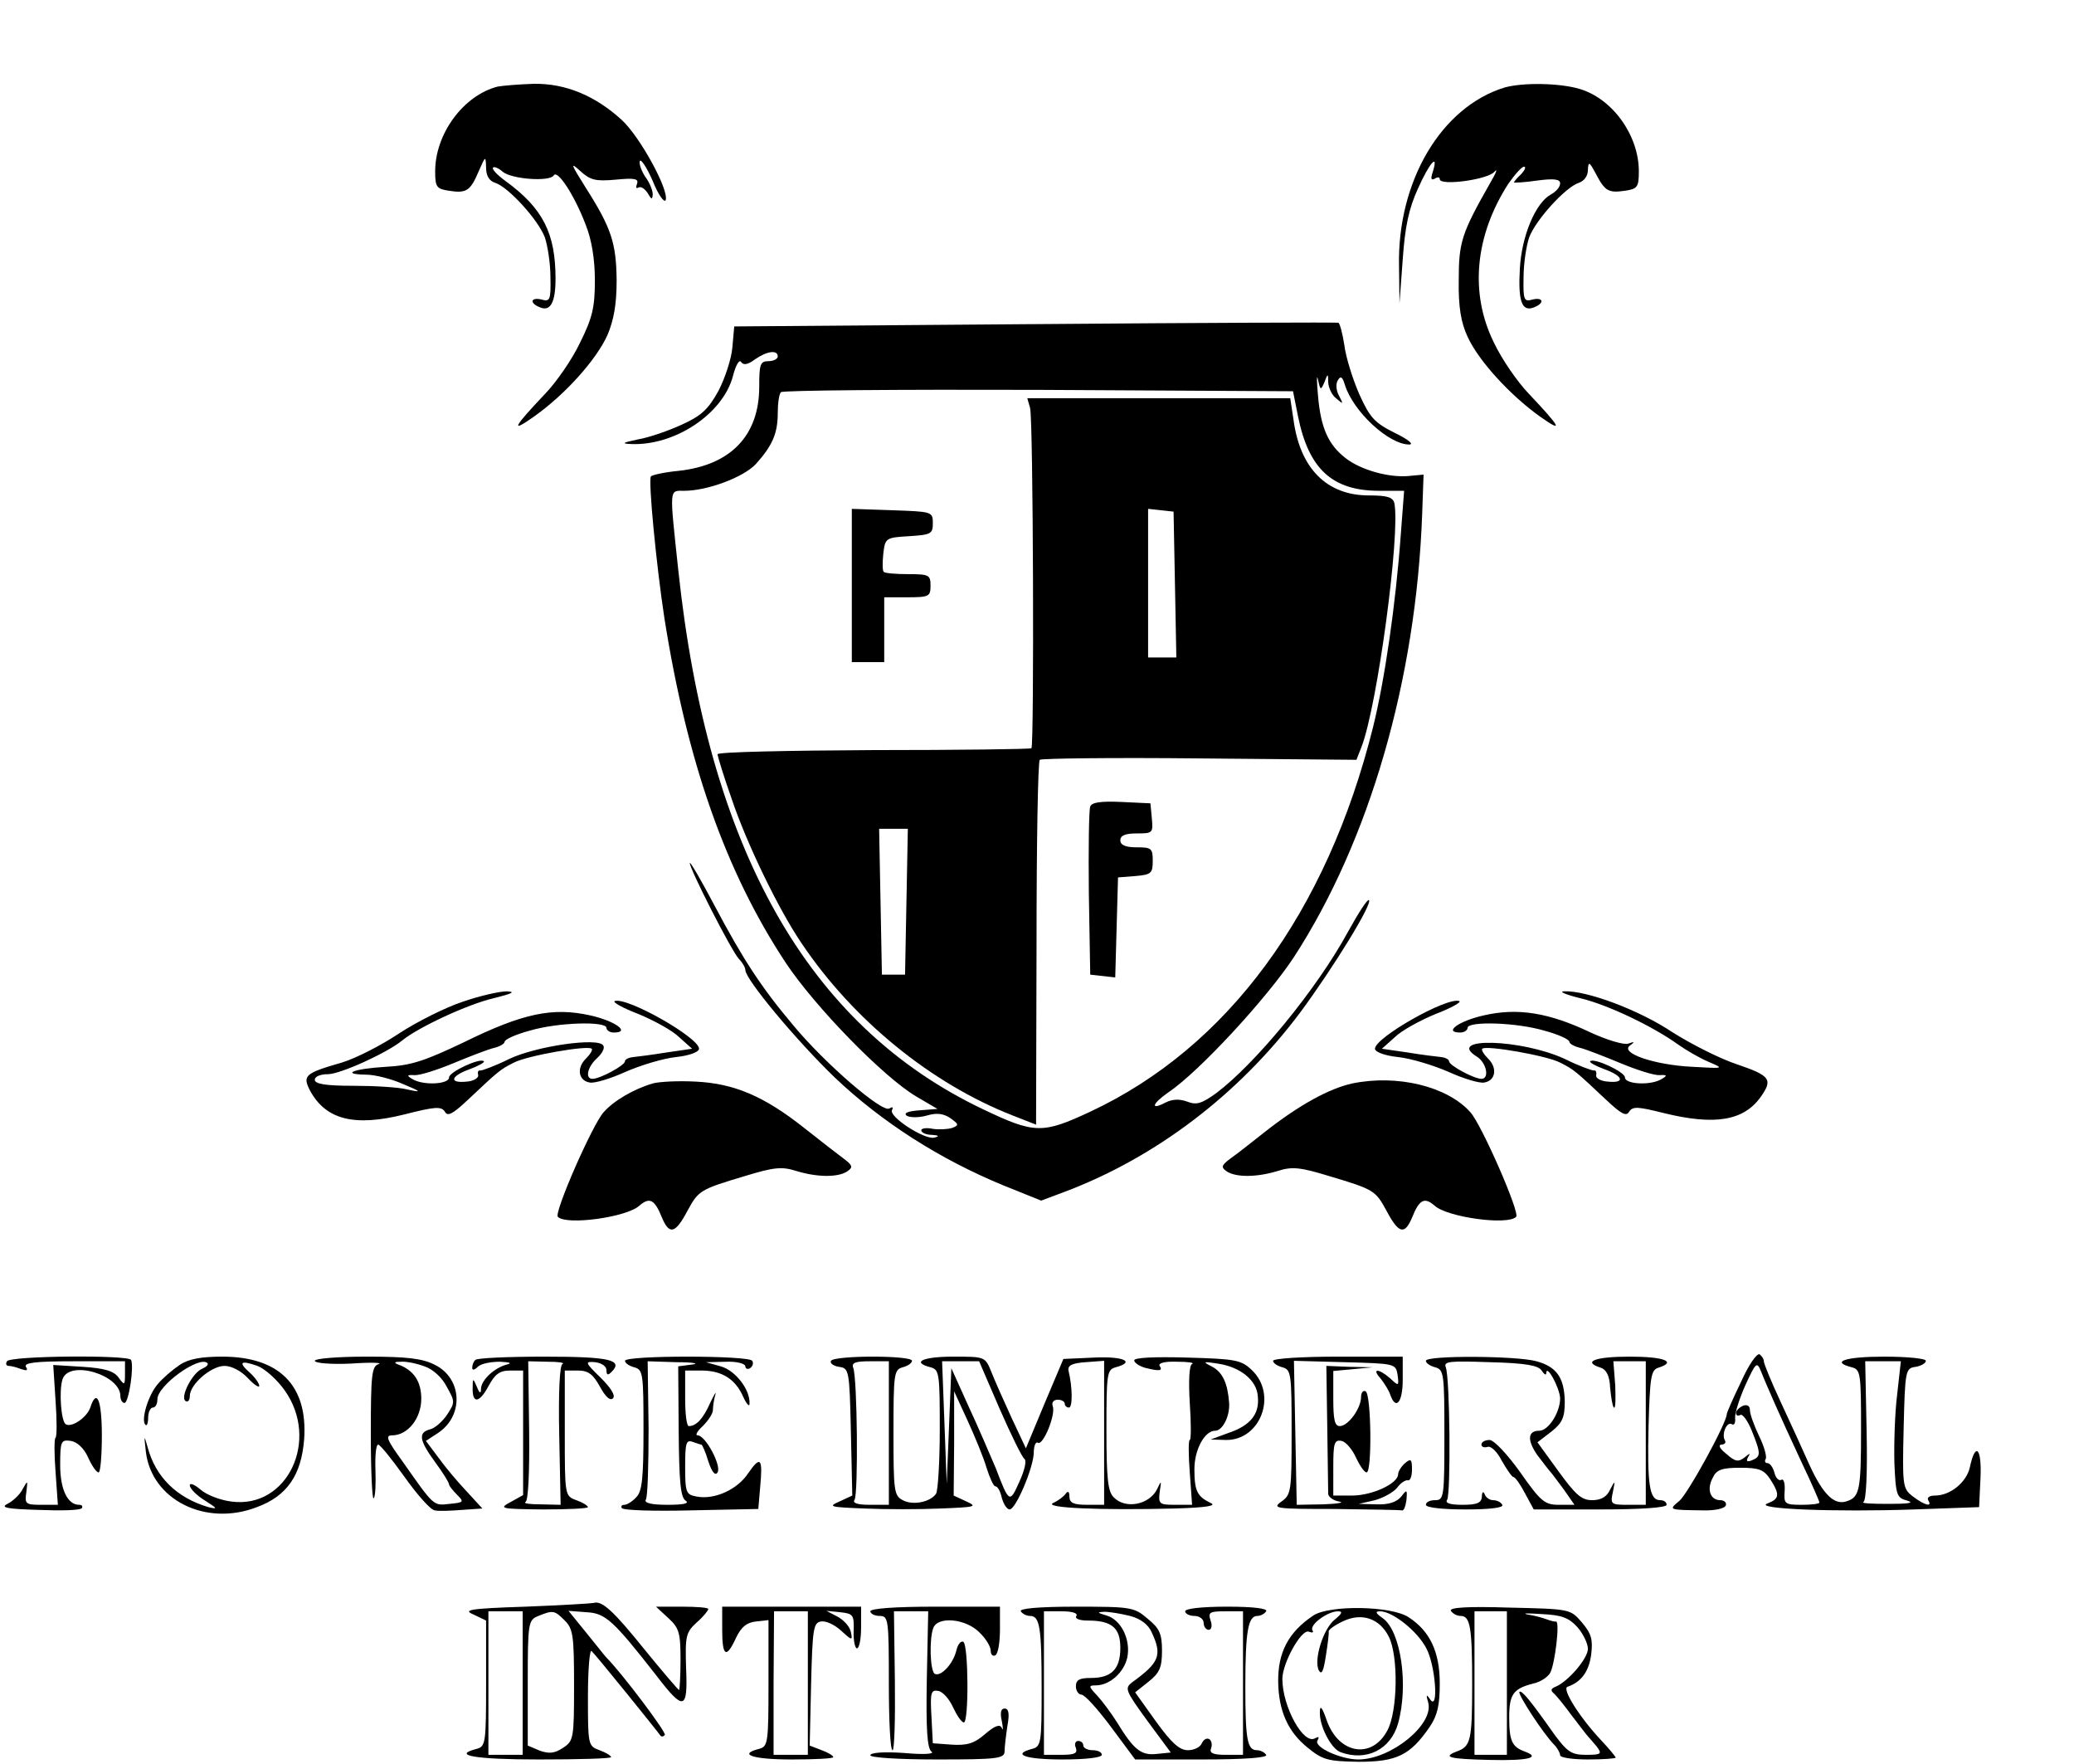 <?xml version="1.0" standalone="no"?>
<!DOCTYPE svg PUBLIC "-//W3C//DTD SVG 20010904//EN"
 "http://www.w3.org/TR/2001/REC-SVG-20010904/DTD/svg10.dtd">
<svg version="1.0" xmlns="http://www.w3.org/2000/svg"
 width="448pt" height="381pt" viewBox="0 0 448 381"
 preserveAspectRatio="xMidYMid meet">
<g transform="translate(0,381) scale(0.1,-0.1)"
fill="#000000" stroke="none">
<path d="M1075 3623 c-74 -19 -135 -102 -135 -183 0 -34 3 -38 30 -42 38 -6
46 0 64 42 15 34 15 34 16 8 0 -18 7 -29 20 -33 28 -9 93 -80 107 -118 6 -18
12 -56 12 -86 1 -49 -1 -53 -19 -48 -24 6 -27 -8 -3 -17 22 -9 33 11 33 62 0
98 -27 152 -108 211 -18 13 -30 26 -27 29 2 3 12 -1 21 -9 19 -16 101 -22 110
-8 8 14 45 -43 69 -106 13 -32 20 -75 20 -120 0 -58 -5 -81 -32 -135 -17 -36
-51 -85 -75 -110 -70 -74 -76 -86 -25 -50 68 48 135 123 159 176 14 33 20 67
20 119 -1 80 -11 112 -67 200 -32 51 -34 56 -12 36 22 -20 33 -23 77 -19 41 4
50 2 46 -9 -3 -8 -2 -11 3 -8 6 3 14 -3 20 -12 8 -14 10 -15 11 -3 0 9 -7 26
-16 38 -8 12 -14 28 -12 34 2 6 15 -13 28 -43 12 -30 25 -48 28 -41 7 22 -55
136 -95 173 -58 53 -122 79 -190 78 -32 -1 -67 -4 -78 -6z"/>
<path d="M3250 3621 c-137 -42 -232 -203 -228 -386 l1 -80 7 95 c5 71 13 109
33 153 25 56 45 78 32 36 -5 -15 -4 -19 4 -15 6 4 11 4 11 -1 0 -15 104 -1
118 16 8 9 4 -2 -9 -24 -62 -109 -68 -128 -68 -210 -1 -58 5 -92 19 -122 23
-51 91 -126 157 -173 51 -36 45 -24 -25 50 -24 25 -58 74 -75 110 -53 107 -41
231 31 343 14 20 29 37 34 37 5 0 2 -7 -6 -16 -9 -8 -16 -17 -16 -18 0 -1 23
0 50 4 37 5 50 3 50 -6 0 -8 -9 -18 -20 -24 -33 -18 -63 -89 -67 -160 -4 -70
4 -94 30 -84 24 9 21 23 -3 17 -18 -5 -20 -1 -19 48 0 30 6 68 12 86 14 38 79
109 107 118 12 4 20 15 20 28 1 19 3 18 17 -8 20 -38 27 -42 63 -37 27 4 30 8
30 42 0 78 -57 157 -128 178 -44 13 -123 14 -162 3z"/>
<path d="M2235 3110 l-649 -5 -4 -45 c-2 -25 -16 -67 -30 -94 -22 -40 -37 -54
-79 -73 -28 -13 -71 -28 -95 -32 -33 -7 -37 -9 -15 -10 95 -4 198 65 220 146
6 24 14 38 18 31 5 -7 14 -6 30 6 26 18 49 21 49 6 0 -5 -9 -10 -20 -10 -18 0
-20 -7 -20 -55 0 -106 -62 -170 -175 -182 -31 -3 -57 -9 -59 -12 -6 -9 12
-194 29 -305 49 -311 132 -548 262 -745 63 -95 211 -247 282 -289 l46 -27 -39
-3 c-26 -2 -35 -6 -27 -12 8 -4 27 -4 44 1 21 6 35 4 50 -6 18 -13 19 -15 4
-21 -10 -3 -29 -4 -42 -2 -14 3 -25 1 -25 -3 0 -5 10 -10 23 -10 15 -1 17 -3
5 -6 -21 -5 -100 46 -91 60 3 6 1 7 -6 3 -15 -10 -139 97 -207 179 -70 83
-109 143 -171 260 -29 55 -53 96 -53 91 0 -13 89 -188 106 -207 8 -8 14 -19
14 -24 0 -20 110 -152 193 -232 102 -97 228 -177 364 -233 l82 -33 48 18 c198
74 379 211 512 389 71 96 156 234 148 242 -3 3 -23 -28 -45 -68 -68 -125 -200
-285 -285 -349 -32 -23 -43 -26 -63 -18 -17 6 -32 5 -46 -2 -34 -18 -30 -3 6
22 67 45 214 205 271 292 163 251 264 599 277 957 l3 85 -32 -3 c-43 -4 -104
13 -137 39 -37 29 -53 65 -59 134 -3 33 -3 49 0 35 5 -23 6 -24 14 -5 7 19 8
19 8 -1 1 -12 8 -28 18 -35 15 -13 15 -12 5 7 -6 11 -7 26 -2 33 6 10 10 7 15
-10 18 -58 95 -129 139 -129 11 0 -2 11 -31 25 -44 22 -54 33 -77 84 -14 32
-29 80 -32 105 -4 26 -10 48 -13 49 -3 1 -298 0 -656 -3z m569 -200 c23 -113
74 -160 175 -160 l54 0 -7 -92 c-11 -153 -35 -317 -60 -418 -100 -401 -314
-692 -611 -831 -103 -48 -120 -48 -231 5 -379 180 -595 562 -659 1166 -19 179
-20 170 13 170 50 0 127 29 154 57 36 40 48 66 48 111 0 21 3 42 7 45 3 4 254
6 556 5 l550 -3 11 -55z"/>
<path d="M2225 2929 c7 -22 9 -728 3 -735 -2 -2 -156 -4 -341 -4 -185 -1 -337
-4 -337 -9 0 -4 13 -47 30 -95 32 -96 102 -241 152 -314 111 -165 279 -302
455 -371 l51 -20 1 391 c0 215 3 394 7 397 3 3 158 5 345 3 l339 -3 11 28 c34
88 84 459 71 526 -3 13 -15 17 -55 17 -91 0 -149 58 -163 164 l-7 46 -284 0
-284 0 6 -21z m313 -381 l3 -158 -31 0 -30 0 0 161 0 160 28 -3 27 -3 3 -157z
m-580 -685 l-3 -158 -25 0 -25 0 -3 158 -3 157 31 0 31 0 -3 -157z"/>
<path d="M1840 2545 l0 -165 35 0 35 0 0 70 0 70 50 0 c47 0 50 2 50 25 0 23
-3 25 -48 25 -27 0 -51 2 -53 5 -3 2 -3 20 -1 39 4 34 5 35 56 38 47 3 51 5
51 28 0 25 -2 25 -87 28 l-88 3 0 -166z"/>
<path d="M2355 2068 c-3 -8 -4 -92 -3 -188 l3 -175 27 -3 27 -3 3 108 3 108
38 3 c34 3 37 6 37 33 0 27 -3 29 -35 29 -24 0 -35 5 -35 15 0 11 11 15 36 15
34 0 35 1 32 33 l-3 32 -63 3 c-45 2 -64 -1 -67 -10z"/>
<path d="M998 1646 c-36 -12 -98 -43 -136 -68 -39 -26 -94 -54 -124 -63 -80
-23 -85 -28 -68 -61 34 -62 95 -78 203 -51 67 17 80 18 88 6 6 -11 17 -5 50
26 66 62 69 65 99 80 28 15 160 38 168 30 3 -2 -3 -12 -12 -21 -21 -20 -17
-48 8 -52 10 -2 44 8 77 23 32 14 81 29 109 32 29 3 50 11 50 18 0 24 -155
112 -182 103 -6 -2 17 -15 51 -28 34 -14 74 -36 88 -50 l28 -25 -55 -8 c-30
-5 -63 -9 -72 -10 -10 -1 -18 -5 -18 -9 0 -9 -54 -38 -70 -38 -17 0 -11 26 10
45 11 10 17 22 13 27 -10 18 -144 -1 -203 -29 -30 -15 -58 -25 -62 -25 -5 1
-7 -3 -5 -10 1 -6 -10 -13 -25 -14 -39 -4 -35 12 7 27 19 7 33 15 30 17 -8 8
-75 -23 -75 -35 0 -15 -57 -18 -80 -3 -12 7 -11 9 5 8 11 -1 49 11 85 26 36
15 75 30 88 33 12 3 22 9 22 13 0 5 24 16 54 24 60 18 166 21 166 6 0 -5 7
-10 16 -10 37 0 3 25 -51 37 -81 18 -145 5 -273 -58 -86 -41 -114 -50 -168
-53 -69 -4 -101 -16 -43 -17 19 0 54 -9 79 -20 41 -17 42 -19 10 -12 -19 5
-72 8 -118 8 -59 0 -82 4 -82 13 0 7 12 12 28 12 27 0 128 46 161 73 34 28
141 78 197 91 40 10 49 14 29 15 -16 0 -60 -10 -97 -23z"/>
<path d="M3414 1654 c59 -14 157 -61 211 -100 17 -12 46 -29 65 -37 35 -15 35
-15 -35 -11 -82 4 -157 30 -134 46 11 8 10 9 -4 4 -10 -3 -46 8 -81 24 -90 43
-158 54 -231 37 -54 -12 -88 -37 -51 -37 9 0 16 5 16 10 0 15 106 12 166 -6
30 -8 54 -19 54 -24 0 -4 10 -10 23 -13 12 -3 51 -18 87 -33 36 -15 74 -27 85
-26 16 1 17 -1 5 -8 -23 -15 -80 -12 -80 3 0 12 -67 43 -75 35 -3 -2 11 -10
30 -17 42 -15 46 -31 8 -27 -16 1 -27 8 -25 14 1 7 -1 11 -5 10 -5 0 -33 10
-63 25 -93 43 -259 48 -190 5 21 -13 28 -48 10 -48 -16 0 -70 29 -70 38 0 4
-8 8 -17 9 -10 1 -43 5 -73 10 l-55 8 28 25 c14 14 54 36 88 50 34 13 57 26
51 28 -27 9 -182 -79 -182 -103 0 -7 21 -15 50 -18 28 -3 77 -18 109 -32 33
-15 67 -25 77 -23 25 4 29 32 8 52 -9 9 -15 19 -12 21 8 8 140 -15 168 -30 30
-15 33 -18 99 -80 33 -31 44 -37 50 -26 8 12 19 11 75 -3 110 -27 173 -17 210
36 26 37 19 45 -51 69 -37 12 -100 44 -141 70 -72 48 -185 90 -233 88 -13 0 2
-7 35 -15z"/>
<path d="M1410 1470 c-41 -12 -84 -37 -106 -62 -24 -26 -108 -218 -99 -226 18
-19 149 -1 176 24 22 19 33 14 49 -26 16 -38 29 -34 55 15 24 44 27 46 124 75
62 19 80 21 111 11 46 -14 90 -14 110 -1 13 9 12 13 -8 28 -12 9 -51 39 -85
66 -87 69 -152 96 -234 100 -37 2 -79 0 -93 -4z"/>
<path d="M2921 1470 c-50 -11 -114 -46 -188 -104 -29 -23 -62 -49 -75 -58 -20
-15 -21 -19 -8 -28 20 -13 64 -13 110 1 31 10 49 8 111 -11 97 -29 100 -31
124 -75 26 -49 39 -53 55 -15 16 40 27 45 49 26 27 -25 158 -43 176 -24 9 8
-75 200 -99 226 -50 56 -158 82 -255 62z"/>
<path d="M3761 826 c-17 -35 -31 -67 -31 -70 0 -19 -85 -174 -103 -188 -23
-19 -23 -19 50 -20 27 -1 49 4 51 11 2 6 -4 11 -12 11 -22 0 -30 24 -16 49 8
17 20 21 59 21 41 0 51 -4 65 -25 21 -33 20 -42 -6 -52 -33 -12 146 -19 317
-13 l140 5 3 63 c3 65 -11 79 -23 23 -7 -32 -42 -61 -75 -61 -12 0 -18 -4 -15
-10 10 -16 -8 -11 -33 8 -22 17 -23 22 -20 147 3 126 4 130 26 133 12 2 22 8
22 13 0 5 -40 9 -90 9 -84 0 -117 -11 -70 -23 19 -5 20 -13 20 -134 0 -130 -3
-146 -30 -155 -27 -10 -51 13 -80 75 -15 34 -44 97 -64 140 -20 43 -36 82 -36
87 0 5 -4 11 -9 15 -6 3 -24 -23 -40 -59z m72 -46 c11 -25 37 -82 58 -127 22
-46 39 -85 39 -88 0 -3 -17 -5 -38 -5 -37 0 -39 2 -37 30 1 16 -2 27 -7 24 -5
-3 -12 3 -15 15 -3 12 -10 21 -15 21 -5 0 -7 4 -4 9 3 4 -3 27 -14 49 -11 23
-20 48 -20 56 0 10 -6 13 -15 10 -8 -4 -15 -10 -15 -16 0 -5 4 -7 9 -4 5 3 16
-12 25 -34 20 -50 20 -56 0 -64 -10 -4 -13 -2 -8 7 6 9 4 9 -8 -1 -13 -10 -20
-9 -39 8 -14 11 -18 19 -11 20 7 0 11 4 8 9 -8 13 4 42 15 35 5 -3 8 3 7 13
-1 10 9 42 22 71 23 50 25 52 34 30 5 -13 18 -43 29 -68z m265 18 c-5 -39 -7
-106 -6 -147 3 -71 5 -76 28 -82 16 -5 2 -7 -40 -7 -36 0 -60 1 -55 4 6 2 9
61 7 154 l-3 150 39 0 38 0 -8 -72z"/>
<path d="M15 870 c-3 -5 -2 -10 4 -10 5 0 17 -3 27 -7 12 -4 15 -3 10 5 -5 9
22 12 103 12 l111 0 0 -27 c0 -25 -1 -26 -14 -8 -10 14 -30 20 -77 23 l-64 4
5 -77 c3 -42 3 -78 0 -80 -3 -2 -3 -35 0 -74 l5 -71 -36 0 c-34 0 -36 2 -32
28 3 25 3 26 -8 6 -6 -12 -21 -26 -33 -32 -16 -8 -1 -11 67 -13 49 -2 91 -1
94 4 2 4 0 7 -6 7 -25 0 -41 33 -41 86 0 52 2 55 23 52 13 -2 28 -15 37 -35 8
-18 18 -33 23 -33 4 0 7 36 7 80 0 76 -11 103 -25 60 -7 -21 -40 -44 -53 -36
-10 6 -15 72 -7 97 14 43 125 10 125 -36 0 -8 4 -15 9 -15 9 0 21 79 14 93 -6
11 -261 9 -268 -3z"/>
<path d="M388 862 c-15 -10 -36 -28 -47 -41 -21 -24 -37 -78 -27 -88 3 -4 6 3
6 15 0 12 5 22 10 22 6 0 10 8 10 18 0 30 91 95 108 78 3 -3 -2 -8 -11 -12
-21 -8 -49 -62 -36 -70 5 -3 9 2 9 11 0 25 46 65 75 65 15 0 36 -11 50 -26 14
-15 25 -22 25 -17 0 5 -9 18 -20 28 -26 23 -21 28 16 15 16 -6 43 -30 59 -53
76 -107 6 -256 -115 -240 -25 3 -55 15 -67 26 -13 11 -23 15 -23 9 0 -7 15
-22 33 -33 27 -17 28 -19 7 -14 -68 20 -114 65 -131 129 -8 28 -8 27 -4 -9 12
-104 129 -163 240 -120 65 24 96 69 102 147 8 116 -54 178 -177 178 -45 0 -73
-5 -92 -18z"/>
<path d="M680 871 c0 -5 34 -8 78 -6 42 3 69 2 60 -1 -15 -5 -17 -22 -17 -151
0 -80 3 -142 6 -139 4 3 5 31 4 61 -1 30 1 55 6 55 4 0 30 -32 57 -70 27 -38
56 -71 65 -72 8 -2 34 -1 59 1 l44 3 -34 37 c-19 20 -46 52 -61 73 l-27 36 26
17 c56 37 53 117 -6 147 -27 14 -60 18 -147 18 -63 0 -113 -4 -113 -9z m237
-12 c18 -6 38 -24 48 -44 18 -32 18 -34 1 -60 -10 -15 -27 -30 -37 -32 -26 -7
-24 -23 11 -71 17 -23 30 -44 30 -48 0 -3 8 -13 17 -22 16 -16 15 -17 -16 -20
-35 -4 -33 -6 -101 91 -35 48 -38 57 -23 57 34 0 63 37 63 79 0 37 -16 62 -50
74 -10 4 -8 6 6 6 12 1 35 -4 51 -10z"/>
<path d="M1027 873 c-4 -3 -7 -11 -7 -17 0 -6 5 -5 12 2 7 7 28 11 48 11 21
-1 27 -3 15 -6 -27 -7 -55 -33 -56 -52 0 -12 -3 -11 -9 4 -8 19 -9 19 -9 -2
-1 -35 14 -34 34 3 14 26 24 34 47 34 l28 0 0 -135 0 -134 -27 -15 c-26 -14
-23 -15 70 -16 53 0 97 2 97 5 0 3 -11 10 -25 15 -25 9 -25 10 -25 145 l0 135
28 0 c23 0 33 -8 48 -35 12 -22 22 -31 28 -25 6 6 -4 22 -27 45 -34 33 -34 35
-11 33 14 -2 24 -9 24 -17 0 -11 3 -12 11 -4 26 26 -4 33 -145 33 -78 0 -146
-3 -149 -7z m188 -9 c-6 -2 -9 -61 -7 -154 l3 -150 -43 1 c-24 0 -38 2 -33 5
6 2 9 62 8 154 l-2 150 42 -1 c23 0 38 -2 32 -5z"/>
<path d="M1350 871 c0 -5 9 -11 20 -14 19 -5 20 -14 20 -135 0 -105 -3 -134
-16 -146 -8 -9 -20 -16 -25 -16 -6 0 -8 -3 -6 -7 3 -5 70 -7 150 -5 l145 3 4
47 c6 63 1 69 -26 30 -23 -35 -73 -58 -112 -50 -22 4 -24 9 -24 64 0 51 2 59
16 54 9 -3 17 -6 19 -6 2 0 9 -16 15 -36 8 -24 15 -32 20 -24 9 14 -26 80 -43
80 -6 0 -1 9 11 20 12 12 22 27 22 35 0 7 2 22 5 32 3 10 -2 2 -11 -17 -15
-34 -30 -50 -46 -50 -5 0 -8 27 -8 60 l0 60 38 0 c43 -1 71 -19 88 -58 7 -15
13 -21 13 -14 2 30 -30 72 -62 81 l-32 9 43 1 c23 1 42 -4 42 -10 0 -5 5 -7
10 -4 6 4 8 11 5 16 -8 12 -275 12 -275 0z m145 -8 l-30 -4 1 -140 c1 -109 4
-143 15 -150 9 -6 -4 -9 -39 -9 -35 0 -51 4 -47 11 4 5 6 75 6 155 l-2 144 63
-2 c35 0 50 -3 33 -5z"/>
<path d="M1795 871 c-3 -5 5 -11 17 -13 22 -3 23 -6 26 -141 l3 -137 -28 -13
c-25 -11 -21 -12 54 -15 46 -2 120 -2 165 0 75 3 80 4 56 15 l-28 13 1 112 0
113 29 -63 c16 -35 35 -81 41 -102 7 -22 15 -40 19 -40 5 0 11 -11 14 -25 4
-14 11 -25 17 -25 13 0 51 89 52 122 0 15 4 25 9 22 11 -7 39 61 32 79 -3 8 2
14 11 14 8 0 15 -4 15 -9 0 -4 4 -8 9 -8 8 0 8 43 -1 80 -2 11 8 16 37 18 l40
3 0 -156 0 -155 -37 0 c-29 0 -38 4 -38 18 0 10 -3 13 -8 6 -4 -6 -16 -15 -27
-20 -23 -11 105 -16 262 -12 70 2 92 6 78 12 -29 14 -35 26 -35 73 0 42 22 83
45 83 16 0 32 32 30 60 -3 42 -14 67 -38 79 -20 10 -18 11 13 6 49 -7 85 -36
87 -71 4 -38 -16 -63 -64 -79 l-38 -14 33 -1 c75 -1 112 98 56 151 -23 22 -35
24 -140 27 -69 2 -114 0 -114 -6 0 -5 10 -12 23 -16 32 -8 39 -7 32 4 -4 6 11
10 37 9 24 0 39 -2 33 -5 -6 -2 -8 -35 -5 -84 3 -44 3 -80 0 -80 -3 0 -3 -31
0 -70 l5 -70 -37 0 c-34 0 -36 2 -33 28 4 25 4 26 -6 5 -17 -33 -68 -43 -93
-17 -13 12 -16 41 -16 146 0 121 1 130 20 135 44 12 16 24 -46 21 l-67 -3 -41
-97 -40 -96 -31 66 c-17 37 -37 82 -44 100 -13 32 -14 32 -82 32 -66 0 -91
-12 -49 -23 19 -5 20 -13 20 -134 0 -70 -4 -133 -8 -139 -12 -18 -50 -26 -72
-14 -19 10 -20 20 -20 146 0 127 1 136 20 141 11 3 20 9 20 14 0 12 -167 12
-175 0z m125 -156 l0 -155 -41 0 c-28 0 -38 4 -33 11 8 13 6 263 -3 285 -4 11
5 14 36 14 l41 0 0 -155z m239 53 c25 -57 49 -106 54 -109 5 -4 0 -25 -11 -49
-21 -47 -22 -47 -51 29 -12 28 -38 89 -59 134 l-37 82 -5 -125 -5 -125 -5 133
-5 132 40 0 40 0 44 -102z"/>
<path d="M2750 871 c0 -5 9 -11 20 -14 19 -5 20 -14 20 -140 0 -128 -1 -135
-22 -150 -21 -15 -13 -16 115 -16 75 -1 140 -2 145 -3 4 -2 8 8 10 22 2 23 1
24 -11 8 -10 -12 -27 -18 -53 -17 l-39 1 35 8 c18 5 40 17 48 27 7 10 18 17
23 16 5 -2 9 9 9 23 0 22 -2 25 -15 14 -8 -7 -15 -18 -15 -24 0 -20 -56 -46
-99 -46 l-41 0 0 61 c0 52 2 60 18 57 9 -2 23 -18 31 -36 8 -17 18 -32 23 -32
12 0 10 168 -2 175 -5 3 -10 -2 -10 -12 0 -25 -28 -63 -46 -63 -11 0 -14 14
-14 59 l0 60 43 4 42 4 -50 1 -50 2 2 -133 c1 -72 2 -137 2 -144 1 -6 11 -14
24 -16 12 -2 -4 -5 -35 -6 l-57 -1 -3 155 -3 156 110 -3 c109 -3 110 -3 114
-28 3 -24 2 -24 -16 -7 -25 22 -41 22 -21 0 8 -10 18 -26 21 -35 12 -35 27
-17 27 32 l0 50 -140 0 c-77 0 -140 -4 -140 -9z"/>
<path d="M3080 871 c0 -5 9 -11 20 -14 19 -5 20 -14 20 -146 0 -134 -1 -141
-20 -141 -11 0 -20 -4 -20 -10 0 -6 35 -10 86 -10 54 0 83 4 79 10 -3 6 -12
10 -20 10 -7 0 -16 6 -18 13 -3 7 -6 5 -6 -5 -1 -14 -10 -18 -42 -18 -28 0
-38 4 -33 11 8 14 6 263 -3 286 -5 13 8 14 96 11 77 -2 104 -7 111 -18 5 -8
10 -11 10 -6 0 22 29 -31 30 -54 0 -30 -25 -70 -45 -70 -25 0 -27 -20 -4 -53
13 -17 26 -34 29 -37 3 -3 15 -20 28 -37 l23 -33 -34 0 c-30 0 -39 7 -83 70
-28 39 -56 69 -66 70 -10 0 -18 -4 -18 -10 0 -5 6 -7 13 -5 7 3 21 -10 31 -30
11 -19 22 -35 25 -35 4 0 15 -16 25 -35 l19 -35 144 0 c89 0 143 4 143 10 0 6
-6 10 -14 10 -23 0 -28 32 -25 160 3 105 5 121 21 126 41 13 13 24 -62 24 -75
0 -103 -11 -62 -24 12 -4 19 -18 20 -43 2 -21 5 -40 8 -43 4 -3 4 19 3 48 l-4
52 35 0 35 0 0 -155 0 -155 -39 0 c-36 0 -38 1 -32 28 5 25 5 26 -6 5 -7 -16
-20 -23 -39 -23 -23 0 -36 12 -73 63 l-45 62 30 23 c24 19 29 31 29 65 -1 51
-17 75 -61 87 -42 12 -239 13 -239 1z"/>
<path d="M1135 340 c-122 -4 -136 -7 -112 -17 l27 -13 0 -136 c0 -127 -1 -136
-20 -141 -55 -14 -5 -23 135 -23 85 0 155 2 155 5 0 3 -11 10 -25 15 -25 9
-25 12 -25 117 0 59 4 103 8 97 9 -8 143 -174 149 -183 2 -2 6 -2 9 2 5 4 -93
134 -126 167 -3 3 -22 27 -43 53 l-39 48 39 -3 c41 -2 58 -18 151 -137 59 -77
68 -75 64 16 -2 69 -1 77 23 99 14 12 25 26 25 29 0 3 -25 5 -56 5 l-57 0 27
-25 c23 -21 26 -32 26 -90 0 -36 -2 -65 -3 -65 -2 0 -36 40 -76 89 -66 82 -91
105 -109 99 -4 -1 -70 -5 -147 -8z m-6 -165 l0 -155 -37 0 -37 0 0 155 0 155
37 0 37 0 0 -155z m91 135 c18 -18 20 -33 20 -140 0 -115 -1 -120 -24 -135
-18 -12 -30 -13 -50 -6 l-26 11 0 135 c0 131 1 136 23 145 32 13 35 12 57 -10z"/>
<path d="M1560 290 c0 -58 9 -63 30 -17 11 23 23 33 43 35 l27 3 0 -136 c0
-128 -1 -137 -20 -142 -47 -12 -14 -23 70 -23 50 0 90 2 90 5 0 3 -11 10 -25
15 l-26 10 3 132 c3 120 5 133 21 136 11 2 30 -7 44 -20 23 -21 25 -22 21 -3
-2 11 -14 25 -28 33 l-25 13 30 -3 c28 -3 30 -6 29 -40 -1 -21 3 -38 7 -38 5
0 9 20 9 45 l0 45 -150 0 -150 0 0 -50z m185 -115 l0 -155 -37 0 -37 0 0 155
1 155 37 0 36 0 0 -155z"/>
<path d="M1880 330 c0 -5 9 -10 20 -10 19 0 20 -7 20 -145 0 -80 3 -145 8
-145 4 0 6 67 5 150 l-2 150 37 0 37 0 -3 -147 c-2 -109 1 -149 10 -156 8 -5
-15 -7 -59 -3 -43 3 -73 1 -73 -5 0 -5 61 -9 145 -9 131 0 145 2 145 18 0 9 3
34 6 54 5 27 3 38 -6 38 -8 0 -10 -9 -6 -27 3 -16 3 -22 0 -15 -4 9 -15 5 -36
-13 -24 -21 -40 -25 -72 -23 l-41 3 -3 58 c-3 52 -1 58 15 55 10 -2 24 -18 32
-36 8 -17 18 -32 23 -32 11 0 10 167 -1 174 -5 3 -12 -5 -15 -18 -7 -30 -34
-58 -47 -51 -10 7 -12 75 -3 99 10 26 70 20 99 -9 14 -13 25 -31 25 -40 0 -9
5 -13 10 -10 6 3 10 28 10 56 l0 49 -140 0 c-87 0 -140 -4 -140 -10z"/>
<path d="M2205 330 c3 -5 12 -10 20 -10 21 0 25 -24 25 -157 0 -116 -1 -125
-20 -130 -46 -12 -15 -23 65 -23 50 0 85 4 85 10 0 6 -9 10 -20 10 -11 0 -20
5 -20 10 0 6 -5 10 -11 10 -6 0 -9 -7 -5 -15 4 -12 -3 -15 -32 -15 l-37 0 0
155 0 155 38 0 c23 0 36 -4 32 -10 -4 -6 7 -10 25 -10 52 0 70 -16 70 -59 0
-46 -19 -65 -64 -65 -24 0 -32 -4 -32 -18 0 -10 6 -18 12 -18 7 0 35 -31 64
-70 l52 -70 145 0 c93 0 142 4 138 10 -3 5 -12 10 -20 10 -21 0 -25 24 -25
138 0 119 6 152 26 152 7 0 16 5 19 10 4 6 -27 10 -84 10 -54 0 -91 -4 -91
-10 0 -5 9 -10 20 -10 11 0 20 -7 20 -15 0 -8 5 -15 11 -15 6 0 8 9 4 20 -6
18 -2 20 32 20 l38 0 0 -155 0 -155 -37 0 c-28 0 -36 4 -32 14 3 8 1 17 -4 20
-6 3 -12 -1 -16 -9 -3 -8 -16 -15 -30 -15 -18 0 -35 15 -69 62 l-45 63 29 23
c24 19 29 31 29 67 0 36 -5 48 -31 69 -29 25 -36 26 -155 26 -81 0 -123 -4
-119 -10z m236 -10 c23 -6 40 -19 47 -36 23 -49 16 -65 -42 -107 -17 -13 -16
-17 32 -83 l51 -69 -30 -3 c-34 -4 -50 9 -86 68 -12 19 -31 45 -43 58 -19 20
-19 22 -3 22 30 0 61 28 68 60 8 38 -13 82 -45 91 -20 6 -21 7 -5 8 11 0 36
-4 56 -9z"/>
<path d="M2837 321 c-54 -36 -77 -80 -76 -144 1 -62 21 -107 63 -141 33 -27
44 -30 111 -31 82 0 111 14 153 75 17 25 22 47 22 94 0 68 -21 113 -67 143
-37 25 -171 27 -206 4z m46 -9 c-25 -20 -46 -88 -34 -110 6 -10 10 -1 15 32 4
25 7 49 6 52 -1 4 13 14 30 22 41 20 80 7 100 -33 21 -42 19 -161 -3 -202 -33
-63 -105 -52 -131 21 -10 29 -15 35 -15 18 -1 -30 24 -78 44 -86 56 -21 109 5
125 62 23 83 6 199 -33 227 -16 11 -17 15 -6 15 27 0 81 -43 100 -80 20 -37
27 -138 8 -110 -8 12 -9 10 -4 -7 13 -47 -80 -123 -151 -123 -38 0 -97 27 -88
41 4 8 3 9 -5 5 -25 -16 -71 68 -71 128 0 34 41 108 57 102 8 -3 11 -2 8 3 -7
12 33 41 55 41 11 0 9 -5 -7 -18z"/>
<path d="M3134 331 c4 -6 13 -11 21 -11 21 0 25 -24 25 -148 0 -122 -3 -134
-34 -145 -31 -12 -15 -16 72 -18 83 -2 111 5 76 18 -28 10 -34 23 -34 74 0 50
9 62 52 73 15 3 32 14 37 24 10 20 21 111 12 110 -3 -1 -13 2 -21 5 -8 3 -26
8 -40 10 -14 3 0 3 30 1 44 -2 59 -8 78 -29 12 -14 22 -35 22 -46 0 -21 -43
-71 -70 -82 -10 -4 -11 -8 -4 -14 5 -4 23 -26 39 -48 17 -22 32 -42 35 -45 3
-3 11 -13 19 -22 12 -16 10 -18 -23 -18 -31 0 -40 6 -67 42 -55 78 -72 98 -77
94 -4 -5 52 -91 75 -114 7 -7 13 -18 13 -23 0 -5 27 -9 60 -9 33 0 60 2 60 4
0 2 -14 19 -31 37 -47 50 -86 112 -73 116 29 10 46 32 51 69 4 33 1 45 -20 70
-25 29 -25 29 -157 32 -93 3 -130 0 -126 -7z m121 -156 l0 -155 -35 0 -35 0 0
155 0 155 35 0 35 0 0 -155z"/>
</g>
</svg>
